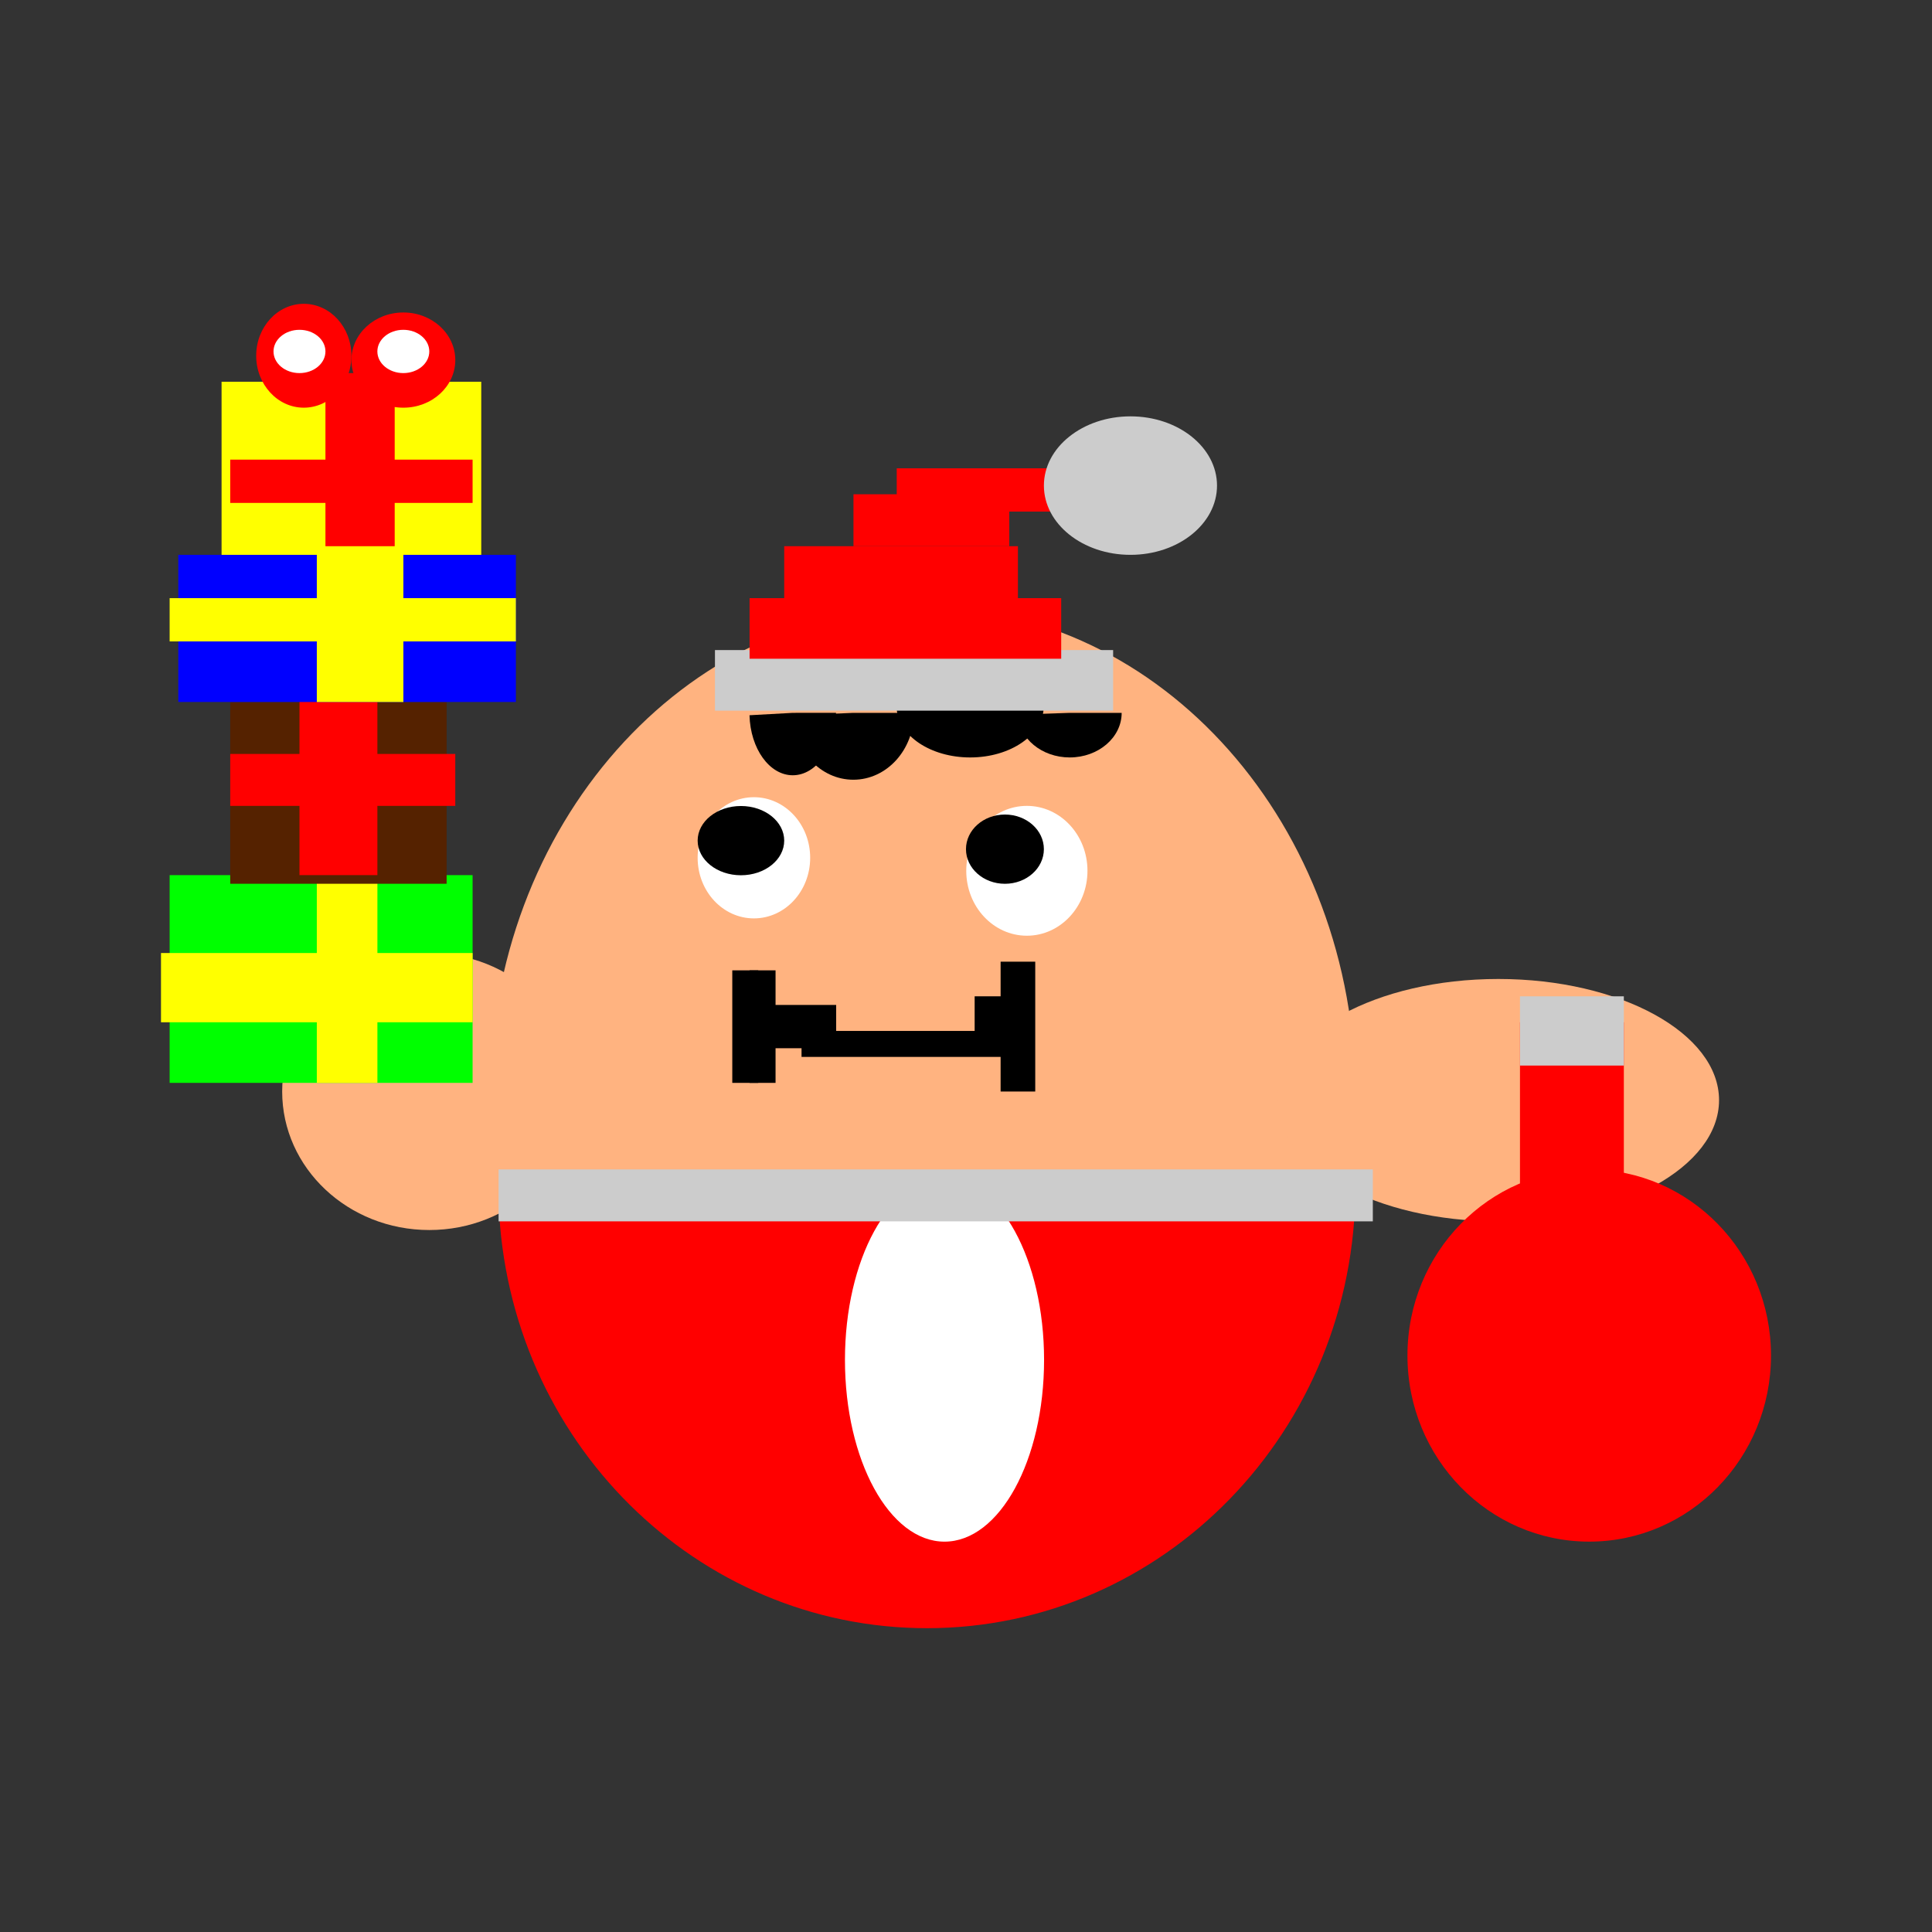 <svg:svg xmlns:dc="http://purl.org/dc/elements/1.1/" xmlns:ns1="http://sodipodi.sourceforge.net/DTD/sodipodi-0.dtd" xmlns:ns2="http://www.inkscape.org/namespaces/inkscape" xmlns:ns4="http://creativecommons.org/ns#" xmlns:rdf="http://www.w3.org/1999/02/22-rdf-syntax-ns#" xmlns:svg="http://www.w3.org/2000/svg" height="637.716" id="svg2" version="1.1" viewBox="-53.142 -100.286 637.716 637.716" width="637.716" ns1:docname="santa.svg" ns2:version="0.47 r22583">
  <svg:rect x="-53.142" y="-100.286" width="637.716" height="637.716" fill="#333333" stroke="none"/>
  <ns1:namedview bordercolor="#666666" borderopacity="1.0" id="base" pagecolor="#ffffff" showgrid="false" ns2:current-layer="layer1" ns2:cx="183.57143" ns2:cy="374.28574" ns2:document-units="px" ns2:pageopacity="0.0" ns2:pageshadow="2" ns2:window-height="697" ns2:window-maximized="1" ns2:window-width="1024" ns2:window-x="0" ns2:window-y="25" ns2:zoom="0.35" />
  <svg:g id="layer1" transform="translate(-191.43 -252.36)" ns2:groupmode="layer" ns2:label="Layer 1">
    <svg:g id="g3024" transform="translate(68.571 42.857)">
      <svg:path d="m514.29 485.22c0 89.155-63.959 161.43-142.86 161.43-78.898 0-142.86-72.274-142.86-161.43 0-89.155 63.959-161.43 142.86-161.43 78.898 0 142.86 72.274 142.86 161.43z" id="path2816" style="fill:#ffb380" transform="translate(2.857 -14.286)" ns1:cx="371.42856" ns1:cy="485.21933" ns1:rx="142.85715" ns1:ry="161.42857" ns1:type="arc" />
      <svg:path d="m337.14 392.36c0 11.046-8.315 20-18.571 20-10.257 0-18.571-8.954-18.571-20s8.315-20 18.571-20c10.257 0 18.571 8.954 18.571 20z" id="path2820" style="fill:#ffffff" ns1:cx="318.57144" ns1:cy="392.36218" ns1:rx="18.571428" ns1:ry="20" ns1:type="arc" />
      <svg:path d="m440 396.65c0 11.835-11.513 21.429-25.714 21.429-14.202 0-25.714-9.594-25.714-21.429s11.513-21.429 25.714-21.429c14.202 0 25.714 9.594 25.714 21.429z" id="path2822" style="fill:#ffffff" transform="matrix(.778 0 0 1 86.349 0)" ns1:cx="414.28571" ns1:cy="396.64789" ns1:rx="25.714285" ns1:ry="21.428572" ns1:type="arc" />
      <svg:path d="m-474.29 286.65c0 7.89-7.675 14.286-17.143 14.286-9.468 0-17.143-6.396-17.143-14.286 0-7.89 7.675-14.286 17.143-14.286 9.468 0 17.143 6.396 17.143 14.286z" id="path2830" style="fill:#000000" transform="matrix(0.75 0 0 .8 770 160.19)" ns1:cx="-491.42856" ns1:cy="286.64789" ns1:rx="17.142857" ns1:ry="14.285714" ns1:type="arc" />
      <svg:path d="m-602.86 288.08c0 5.523-6.396 10-14.286 10-7.89 0-14.286-4.477-14.286-10s6.396-10 14.286-10c7.89 0 14.286 4.477 14.286 10z" id="path2832" style="fill:#000000" transform="matrix(1 0 0 1.143 931.43 57.418)" ns1:cx="-617.14288" ns1:cy="288.07648" ns1:rx="14.285714" ns1:ry="10" ns1:type="arc" />
      <svg:path d="m-254.29 543.79c0 53.651-71.634 97.143-160 97.143-85.983 0-156.59-41.259-159.88-93.425l159.88-3.718z" id="path2847" style="fill:#ff0000" transform="matrix(.884 0 0 1.5 741.9 -314.75)" ns1:cx="-414.28571" ns1:cy="543.79077" ns1:end="3.1033077" ns1:rx="160" ns1:ry="97.14286" ns1:start="0" ns1:type="arc" />
      <svg:path d="m425.71 549.51c0 22.091-17.269 40-38.571 40s-38.571-17.909-38.571-40 17.269-40 38.571-40 38.571 17.909 38.571 40z" id="path2849" style="fill:#ffffff" transform="matrix(.852 0 0 1.5 51.64 -266.18)" ns1:cx="387.14285" ns1:cy="549.50507" ns1:rx="38.57143" ns1:ry="40" ns1:type="arc" />
      <svg:g id="g2904" style="fill:#000000" transform="matrix(1 0 0 .515 1037.1 151.28)">
        <svg:path d="m-665.71 375.22c0 23.669-8.954 42.857-20 42.857-10.748 0-19.574-18.203-19.985-41.217l19.985-1.64z" id="path2896" style="fill:#000000" ns1:cx="-685.71429" ns1:cy="375.21933" ns1:end="3.1033077" ns1:rx="20" ns1:ry="42.857143" ns1:start="0" ns1:type="arc" />
        <svg:path d="m-634.29 399.51c0 18.146-10.873 32.857-24.286 32.857-13.051 0-23.768-13.955-24.268-31.6l24.268-1.258z" id="path2898" style="fill:#000000" transform="translate(11.429 -28.571)" ns1:cx="-658.57141" ns1:cy="399.50504" ns1:end="3.1033077" ns1:rx="24.285715" ns1:ry="32.857143" ns1:start="0" ns1:type="arc" />
        <svg:path d="m-600 406.65c0 15.78-7.675 28.571-17.143 28.571-9.212 0-16.778-12.135-17.13-27.478l17.13-1.094z" id="path2900" style="fill:#000000" transform="translate(2.857 -31.429)" ns1:cx="-617.14288" ns1:cy="406.64789" ns1:end="3.1033077" ns1:rx="17.142857" ns1:ry="28.571428" ns1:start="0" ns1:type="arc" />
        <svg:path d="m-697.14 420.93c0 22.091-6.396 40-14.286 40-7.677 0-13.981-16.989-14.275-38.469l14.275-1.531z" id="path2902" style="fill:#000000" transform="translate(5.714 -45.714)" ns1:cx="-711.42859" ns1:cy="420.93362" ns1:end="3.1033077" ns1:rx="14.285714" ns1:ry="40" ns1:start="0" ns1:type="arc" />
      </svg:g>
      <svg:g id="g2931" transform="translate(-0 -2.857)">
        <svg:rect height="20" id="rect2910" style="fill:#cccccc" transform="scale(1,-1)" width="131.43" x="305.71" y="-346.65" />
        <svg:rect height="20" id="rect2914" style="fill:#ff0000" width="102.86" x="317.14" y="309.51" />
        <svg:rect height="28.571" id="rect2920" style="fill:#ff0000" width="77.143" x="328.57" y="292.36" />
        <svg:rect height="17.143" id="rect2922" style="fill:#ff0000" width="51.429" x="351.43" y="275.22" />
        <svg:rect height="14.286" id="rect2924" style="fill:#ff0000" width="62.857" x="365.71" y="266.65" />
        <svg:path d="m471.43 272.36c0 12.624-12.792 22.857-28.571 22.857-15.78 0-28.571-10.234-28.571-22.857 0-12.624 12.792-22.857 28.571-22.857 15.78 0 28.571 10.233 28.571 22.857z" id="path2926" style="fill:#cccccc" ns1:cx="442.85715" ns1:cy="272.36218" ns1:rx="28.571428" ns1:ry="22.857143" ns1:type="arc" />
      </svg:g>
      <svg:path d="m260 469.51c0 25.247-21.746 45.714-48.571 45.714s-48.571-20.467-48.571-45.714 21.746-45.714 48.571-45.714 48.571 20.467 48.571 45.714z" id="path2939" style="fill:#ffb380" ns1:cx="211.42857" ns1:cy="469.50504" ns1:rx="48.57143" ns1:ry="45.714287" ns1:type="arc" />
      <svg:path d="m637.14 472.36c0 22.091-32.619 40-72.857 40s-72.857-17.909-72.857-40 32.619-40 72.857-40 72.857 17.909 72.857 40z" id="path2941" style="fill:#ffb380" ns1:cx="564.28571" ns1:cy="472.36218" ns1:rx="72.85714" ns1:ry="40" ns1:type="arc" />
      <svg:rect height="88.571" id="rect2943" style="fill:#ff0000" width="34.286" x="571.43" y="446.65" />
      <svg:path d="m654.29 556.65c0 33.926-26.863 61.429-60 61.429s-60-27.503-60-61.429 26.863-61.429 60-61.429 60 27.503 60 61.429z" id="path2945" style="fill:#ff0000" ns1:cx="594.28571" ns1:cy="556.64789" ns1:rx="60" ns1:ry="61.42857" ns1:type="arc" />
      <svg:rect height="17.143" id="rect2947" style="fill:#cccccc" width="288.57" x="234.29" y="495.22" />
      <svg:rect height="22.857" id="rect2951" style="fill:#cccccc" width="34.286" x="571.43" y="438.08" />
      <svg:rect height="8.571" id="rect2955" style="fill:#000000" width="68.571" x="334.29" y="449.51" />
      <svg:rect height="14.286" id="rect2957" style="fill:#000000" width="17.143" x="391.43" y="438.08" />
      <svg:rect height="14.286" id="rect2959" style="fill:#000000" width="22.857" x="322.86" y="440.93" />
      <svg:rect height="37.143" id="rect2961" style="fill:#000000" width="8.571" x="317.14" y="429.51" />
      <svg:rect height="42.857" id="rect2963" style="fill:#000000" width="11.429" x="400" y="426.65" />
      <svg:rect height="37.143" id="rect2965" style="fill:#000000" width="8.571" x="311.43" y="429.51" />
      <svg:g id="g3014" transform="translate(445.71 5.714)">
        <svg:g id="g2985" transform="translate(-380,-80)">
          <svg:rect height="74.286" id="rect2967" style="fill:#ffff00" width="85.714" x="77.143" y="309.51" />
          <svg:rect height="77.143" id="rect2971" style="fill:#ff0000" width="22.857" x="111.43" y="306.65" />
          <svg:rect height="14.286" id="rect2973" style="fill:#ff0000" width="80" x="80" y="335.22" />
          <svg:path d="m120 300.93c0 9.468-7.035 17.143-15.714 17.143-8.679 0-15.714-7.675-15.714-17.143 0-9.468 7.035-17.143 15.714-17.143 8.679 0 15.714 7.675 15.714 17.143z" id="path2975" style="fill:#ff0000" ns1:cx="104.28571" ns1:cy="300.93362" ns1:rx="15.714286" ns1:ry="17.142857" ns1:type="arc" />
          <svg:path d="m154.29 302.36c0 8.679-7.675 15.714-17.143 15.714-9.468 0-17.143-7.035-17.143-15.714 0-8.679 7.675-15.714 17.143-15.714 9.468 0 17.143 7.035 17.143 15.714z" id="path2977" style="fill:#ff0000" ns1:cx="137.14285" ns1:cy="302.36218" ns1:rx="17.142857" ns1:ry="15.714286" ns1:type="arc" />
          <svg:path d="m111.43 299.51c0 3.945-3.838 7.143-8.571 7.143-4.734 0-8.571-3.198-8.571-7.143 0-3.945 3.838-7.143 8.571-7.143 4.734 0 8.571 3.198 8.571 7.143z" id="path2979" style="fill:#ffffff" ns1:cx="102.85714" ns1:cy="299.50504" ns1:rx="8.5714283" ns1:ry="7.1428571" ns1:type="arc" />
          <svg:path d="m145.71 299.51c0 3.945-3.838 7.143-8.571 7.143-4.734 0-8.571-3.198-8.571-7.143 0-3.945 3.838-7.143 8.571-7.143 4.734 0 8.571 3.198 8.571 7.143z" id="path2981" style="fill:#ffffff" ns1:cx="137.14285" ns1:cy="299.50504" ns1:rx="8.5714283" ns1:ry="7.1428571" ns1:type="arc" />
        </svg:g>
      </svg:g>
      <svg:rect height="68.571" id="rect2994" style="fill:#00ff00" width="100" x="125.71" y="398.08" />
      <svg:rect height="71.429" id="rect2996" style="fill:#ffff00" width="20" x="174.29" y="395.22" />
      <svg:rect height="22.857" id="rect2998" style="fill:#ffff00" width="102.86" x="122.86" y="423.79" />
      <svg:rect height="60" id="rect3000" style="fill:#552200" width="71.429" x="145.71" y="340.93" />
      <svg:rect height="62.857" id="rect3004" style="fill:#ff0000" width="25.714" x="168.57" y="335.22" />
      <svg:rect height="17.143" id="rect3006" style="fill:#ff0000" width="74.286" x="145.71" y="358.08" />
      <svg:rect height="48.571" id="rect3008" style="fill:#0000ff" width="111.43" x="128.57" y="292.36" />
      <svg:rect height="51.429" id="rect3010" style="fill:#ffff00" width="28.571" x="174.29" y="289.51" />
      <svg:rect height="14.286" id="rect3012" style="fill:#ffff00" width="114.29" x="125.71" y="306.65" />
    </svg:g>
  </svg:g>
</svg:svg>